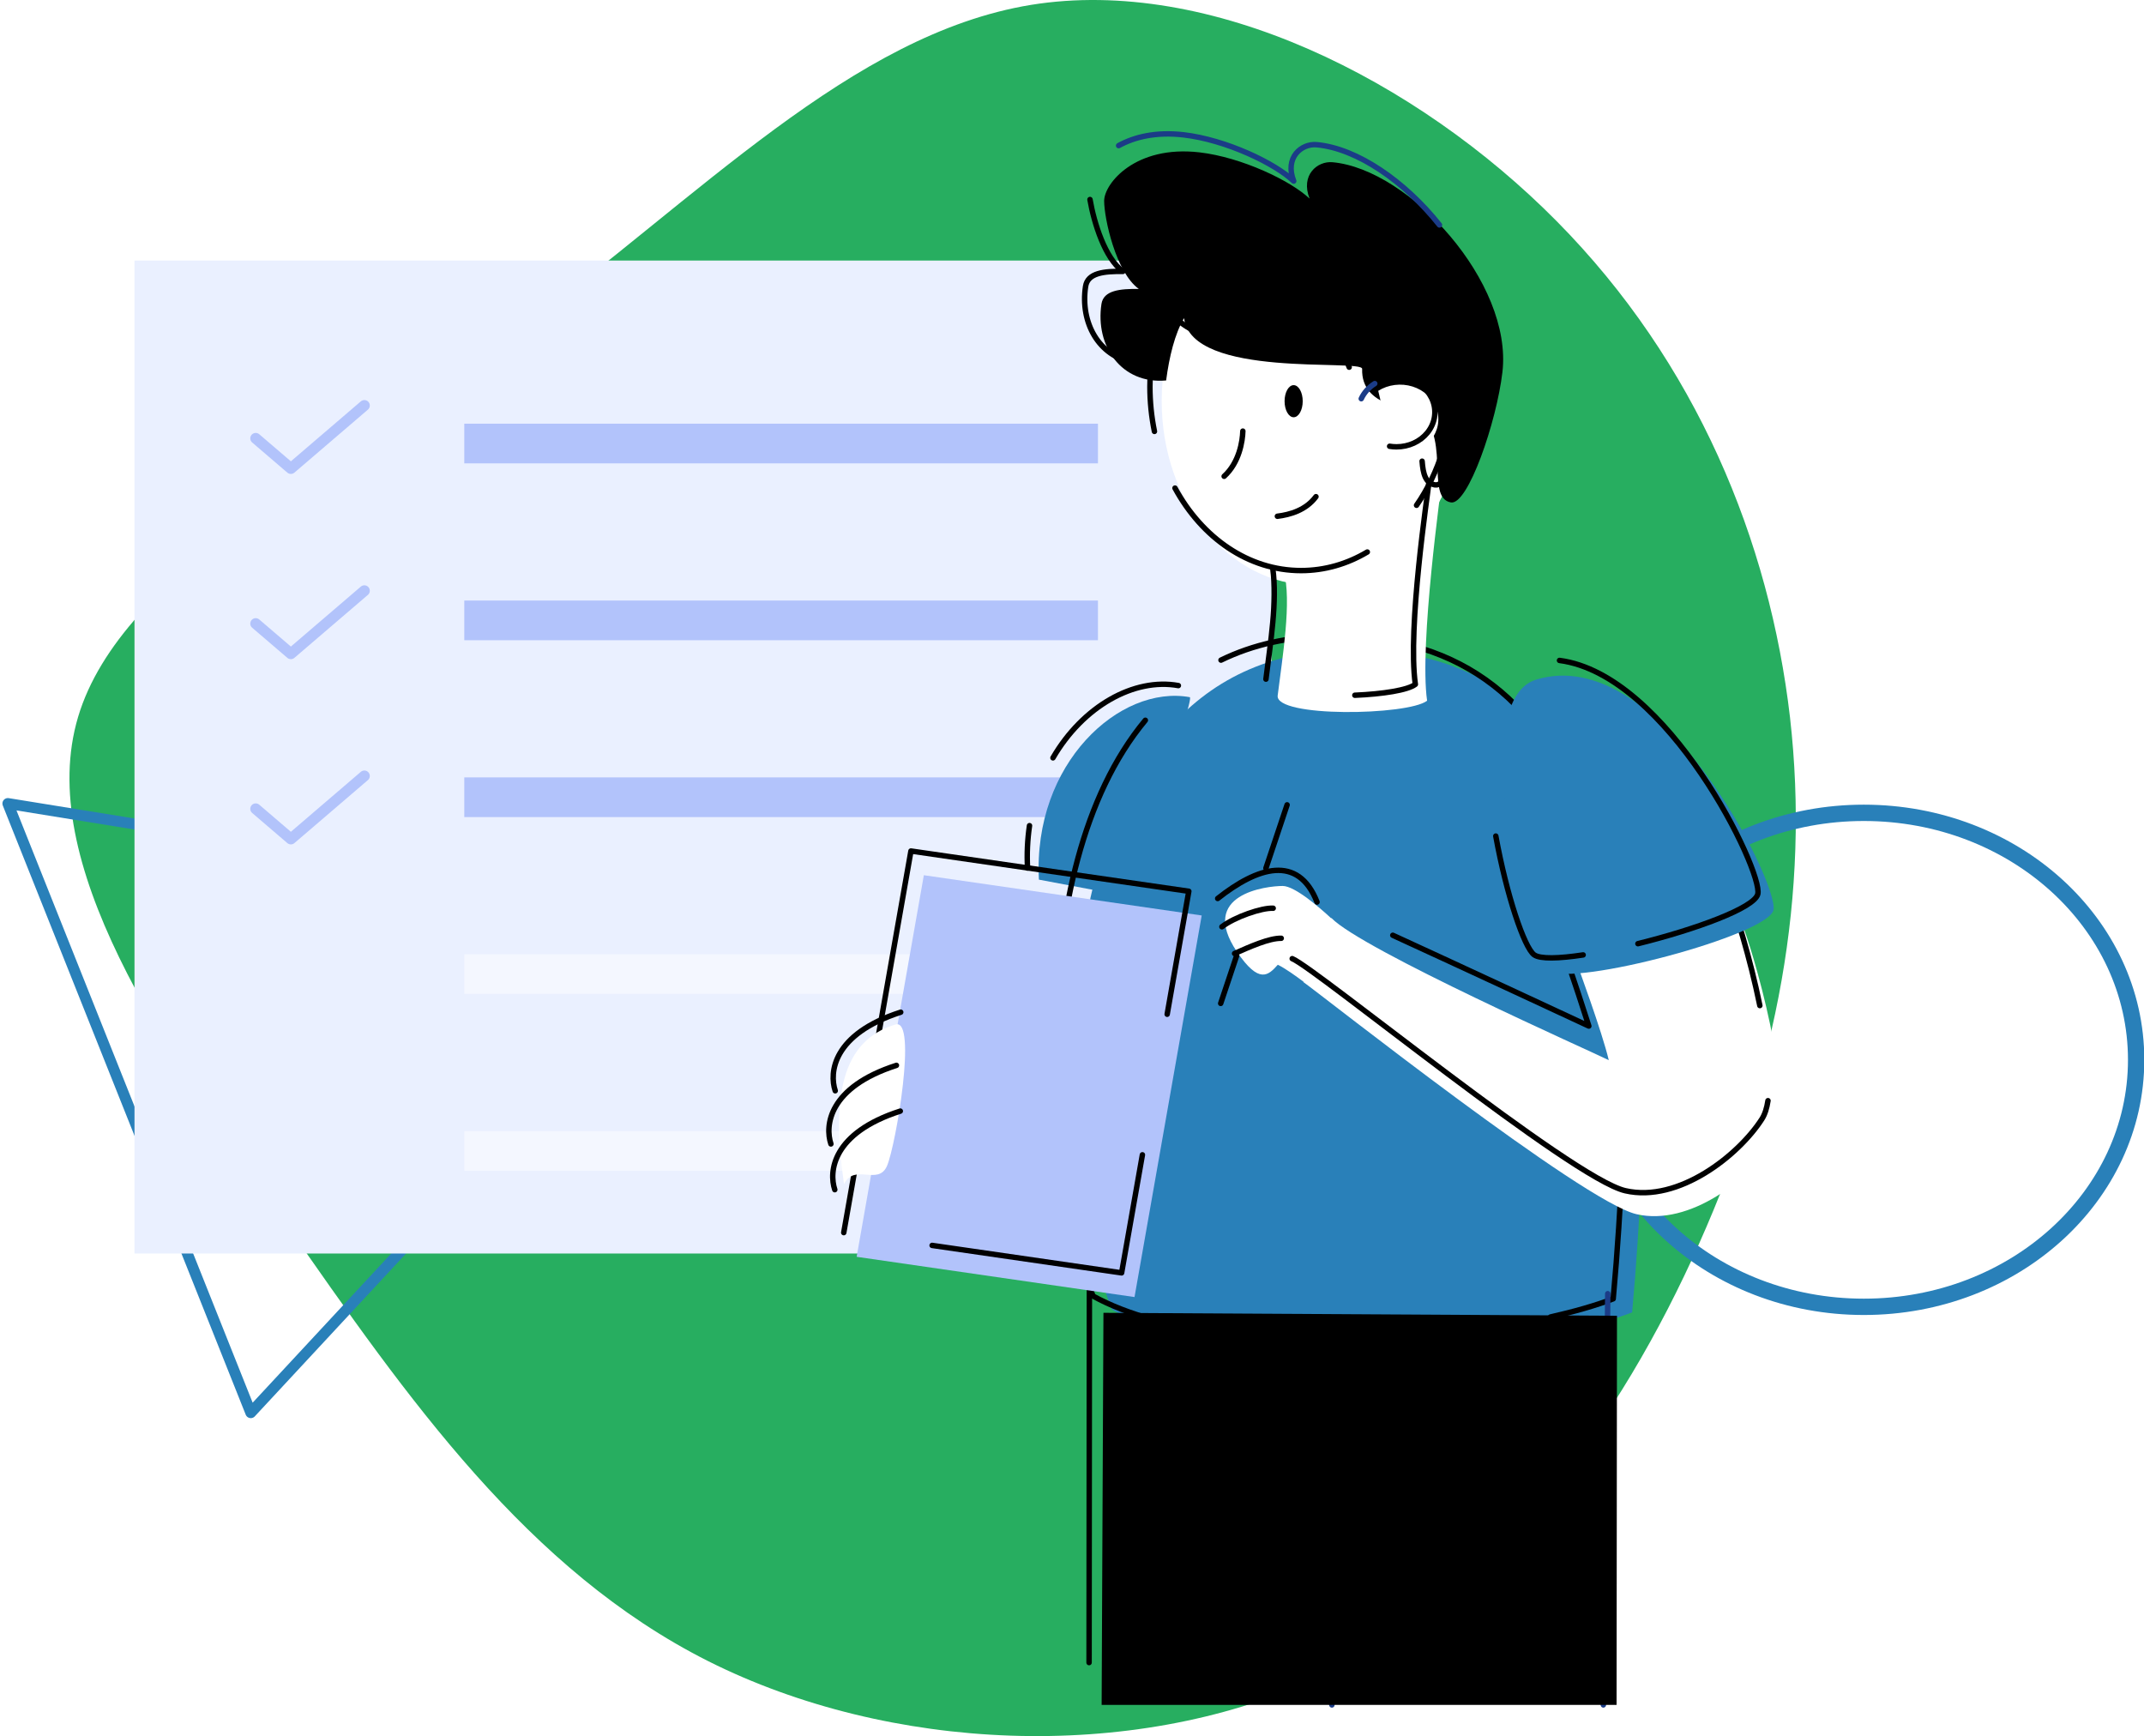 <svg width="394" height="319" viewBox="0 0 394 319" fill="none" xmlns="http://www.w3.org/2000/svg">
<rect x="0" y="0" width="394" height="319" fill="#333333" stroke="none"/>
<g clip-path="url(#clip0)">
<rect width="394" height="319" fill="white"/>
<path d="M286.073 40.646C311.782 66.628 325.183 99.432 328.945 131.801C332.637 164.17 326.688 196.167 312.257 228.475C297.898 260.72 275.061 293.275 241.488 308.592C207.848 323.908 163.404 321.924 130.173 305.243C97.019 288.563 74.998 257.123 52.366 224.568C29.734 192.013 6.417 158.341 14.349 131.739C22.281 105.137 61.391 85.668 94.963 60.923C128.536 36.243 156.502 6.292 189.457 0.897C222.415 -4.436 260.364 14.663 286.073 40.646Z" fill="#27AE60"/>
<path d="M46.086 259.575L23.766 203.609L1.445 147.642L66.048 158.095L130.653 168.547L88.369 214.061L46.086 259.575Z" stroke="#2980B9" stroke-width="2" stroke-linecap="round" stroke-linejoin="round"/>
<path fill-rule="evenodd" clip-rule="evenodd" d="M24.716 47.874H233.676V230.329H24.716V47.874Z" fill="#EAF0FF"/>
<path fill-rule="evenodd" clip-rule="evenodd" d="M85.321 77.852H201.768V85.141H85.321V77.852Z" fill="#B2C3FB"/>
<path fill-rule="evenodd" clip-rule="evenodd" d="M85.321 110.348H201.768V117.637H85.321V110.348Z" fill="#B2C3FB"/>
<path fill-rule="evenodd" clip-rule="evenodd" d="M85.321 142.844H201.768V150.134H85.321V142.844Z" fill="#B2C3FB"/>
<path d="M66.959 74.51L53.454 86.083L46.991 80.548" stroke="#B2C3FB" stroke-width="2" stroke-linecap="round" stroke-linejoin="round"/>
<path d="M66.959 108.545L53.454 120.118L46.991 114.584" stroke="#B2C3FB" stroke-width="2" stroke-linecap="round" stroke-linejoin="round"/>
<path d="M66.959 142.58L53.454 154.154L46.991 148.619" stroke="#B2C3FB" stroke-width="2" stroke-linecap="round" stroke-linejoin="round"/>
<path fill-rule="evenodd" clip-rule="evenodd" d="M85.321 175.342H201.768V182.631H85.321V175.342Z" fill="#F4F7FF"/>
<path fill-rule="evenodd" clip-rule="evenodd" d="M85.321 207.839H201.768V215.128H85.321V207.839Z" fill="#F4F7FF"/>
<path d="M292.468 194.739C292.468 169.674 314.873 149.354 342.512 149.354C370.151 149.354 392.555 169.674 392.555 194.739C392.555 219.804 370.15 240.124 342.512 240.124C314.874 240.124 292.468 219.805 292.468 194.739Z" stroke="#2980B9" stroke-width="3" stroke-linecap="round" stroke-linejoin="round"/>
<path fill-rule="evenodd" clip-rule="evenodd" d="M218.635 128.102C205.779 125.775 189.801 140.257 190.918 161.63L206.428 164.55C206.428 164.55 219.755 128.305 218.635 128.102Z" fill="#2980B9"/>
<path d="M189.191 151.711C188.811 154.292 188.691 156.899 188.832 159.5" stroke="black" stroke-linecap="round" stroke-linejoin="round"/>
<path d="M216.547 125.972C208.405 124.498 199.013 129.765 193.502 139.251" stroke="black" stroke-linecap="round" stroke-linejoin="round"/>
<path fill-rule="evenodd" clip-rule="evenodd" d="M248.456 119.36C296.991 119.36 306.381 170.253 299.933 241.15C278.89 249.153 227.187 253.257 204.333 240.637C193.585 213.344 187.343 119.36 248.456 119.36Z" fill="#2980B9"/>
<path fill-rule="evenodd" clip-rule="evenodd" d="M213.482 73.695C213.482 55.019 225.916 39.878 241.255 39.878C256.594 39.878 269.028 55.019 269.028 73.695C269.028 92.371 256.594 107.512 241.255 107.512C225.917 107.512 213.482 92.372 213.482 73.695Z" fill="white"/>
<path fill-rule="evenodd" clip-rule="evenodd" d="M236.065 73.719C236.065 72.087 236.812 70.767 237.731 70.767C238.651 70.767 239.398 72.088 239.398 73.719C239.398 75.349 238.652 76.669 237.731 76.669C236.81 76.669 236.065 75.348 236.065 73.719Z" fill="black"/>
<path d="M228.396 79.214C228.343 81.037 227.76 84.972 224.96 87.516" stroke="black" stroke-linecap="round" stroke-linejoin="round"/>
<path d="M234.742 94.859C237.07 94.571 239.978 93.755 241.833 91.26" stroke="black" stroke-linecap="round" stroke-linejoin="round"/>
<path d="M286.945 173.632C288.517 177.699 291.977 188.532 291.977 188.532C291.977 188.532 267.47 177.124 255.951 171.852" stroke="black" stroke-linecap="round" stroke-linejoin="round"/>
<path d="M227.251 175.625L224.325 184.373" stroke="black" stroke-linecap="round" stroke-linejoin="round"/>
<path d="M236.53 147.887L232.637 159.526" stroke="black" stroke-linecap="round" stroke-linejoin="round"/>
<path d="M256.105 245.85C235.616 247.037 213.687 245.226 200.855 238.14C192.829 217.76 187.316 160.199 210.478 132.347" stroke="black" stroke-linecap="round" stroke-linejoin="round"/>
<path d="M224.381 121.293C230.196 118.458 237.015 116.863 244.977 116.863C293.512 116.863 302.903 167.756 296.454 238.653C293.252 239.87 289.341 240.998 284.929 241.991" stroke="black" stroke-linecap="round" stroke-linejoin="round"/>
<path d="M295.455 237.708C295.455 242.441 294.646 313.27 294.646 313.27" stroke="#1B3C87" stroke-linecap="round" stroke-linejoin="round"/>
<path fill-rule="evenodd" clip-rule="evenodd" d="M235.715 162.792C232.789 162.792 220.137 164.254 227.3 174.863C231.404 180.943 233.098 179.194 234.819 177.271C236.159 177.904 238.226 179.398 239.558 180.399C239.548 180.419 239.541 180.439 239.531 180.459C243.15 183.019 290.909 220.833 300.732 223.1C310.554 225.367 321.6 216.557 325.845 209.931C330.533 202.623 321.645 172.976 320.076 169.706C318.507 166.437 289.758 176.949 289.758 176.949C289.758 176.949 294.414 189.579 295.642 194.8C292.933 193.418 250.219 174.484 244.656 168.663C244.648 168.68 244.636 168.71 244.626 168.726C242.59 166.838 237.967 162.792 235.715 162.792Z" fill="white"/>
<path d="M200.196 237.018L200.138 305.494" stroke="black" stroke-linecap="round" stroke-linejoin="round"/>
<path d="M236.376 280.478C239.033 290.779 241.947 302.197 244.759 313.27" stroke="#1B3C87" stroke-linecap="round" stroke-linejoin="round"/>
<path fill-rule="evenodd" clip-rule="evenodd" d="M265.049 87.698C264.892 89.418 260.781 118.432 262.256 128.756C258.725 131.48 234.295 131.881 234.798 127.8C235.641 120.965 237.433 110.354 235.904 104.95" fill="white"/>
<path d="M232.64 124.79C233.483 117.955 234.732 110.562 233.898 104.473" stroke="black" stroke-linecap="round" stroke-linejoin="round"/>
<path d="M262.561 88.833C262.402 90.553 258.623 115.421 260.098 125.745C258.707 126.82 254.061 127.533 248.978 127.748" stroke="black" stroke-linecap="round" stroke-linejoin="round"/>
<path d="M251.27 101.429C247.593 103.617 243.461 104.841 239.092 104.841C229.418 104.841 220.898 98.819 215.926 89.683" stroke="black" stroke-linecap="round" stroke-linejoin="round"/>
<path d="M212.15 79.271C211.595 76.552 211.317 73.793 211.319 71.028C211.319 52.351 223.753 37.211 239.092 37.211C254.431 37.211 266.865 52.351 266.865 71.028C266.865 79.341 264.401 86.954 260.315 92.843" stroke="black" stroke-linecap="round" stroke-linejoin="round"/>
<path fill-rule="evenodd" clip-rule="evenodd" d="M266.645 92.321C269.76 92.832 275.024 77.57 276.099 68.364C278.011 51.964 259.046 31.098 244.878 29.808C242.096 29.555 238.955 32.151 240.661 36.495C237.225 33.226 228.217 28.903 220.438 27.996C208.619 26.619 202.908 33.742 202.908 36.914C202.908 40.088 205.03 50.019 209.272 53.088C205.844 53.049 202.795 53.335 202.413 55.852C201.237 63.614 206.089 70.627 214.298 69.91C214.87 65.538 215.903 61.305 217.592 58.456C218.964 69.663 250.38 65.907 250.319 67.778C250.081 74.985 259.513 74.986 259.84 75.164C267.124 79.126 261.678 91.502 266.645 92.321Z" fill="black"/>
<path d="M200.305 36.662C201.041 40.943 203.055 47.48 206.354 49.868C202.928 49.829 199.877 50.115 199.495 52.632C198.483 59.318 201.94 65.444 208.161 66.562" stroke="black" stroke-linecap="round" stroke-linejoin="round"/>
<path d="M264.532 41.334C258.164 33.342 249.398 27.266 241.961 26.588C239.18 26.335 236.037 28.93 237.743 33.274C234.312 30.005 225.301 25.683 217.521 24.776C212.402 24.182 208.428 25.177 205.569 26.758" stroke="#1B3C87" stroke-linecap="round" stroke-linejoin="round"/>
<path d="M261.339 84.739C261.512 87.055 261.962 88.808 263.728 89.099C266.842 89.612 272.108 74.349 273.181 65.143C273.496 62.449 273.246 59.635 272.548 56.807" stroke="black" stroke-linecap="round" stroke-linejoin="round"/>
<path d="M213.274 58.282C213.642 57.231 214.111 56.212 214.676 55.235C216.048 66.442 247.463 62.686 247.397 64.557C247.36 65.699 247.561 66.66 247.938 67.471" stroke="black" stroke-linecap="round" stroke-linejoin="round"/>
<path fill-rule="evenodd" clip-rule="evenodd" d="M253.276 71.814C254.183 71.243 255.225 70.874 256.319 70.736C257.413 70.598 258.527 70.695 259.571 71.02C260.616 71.345 261.561 71.889 262.331 72.606C263.101 73.324 263.674 74.197 264.003 75.153C264.332 76.109 264.409 77.121 264.227 78.109C264.044 79.097 263.608 80.032 262.953 80.838C262.298 81.644 261.443 82.3 260.457 82.751C259.472 83.202 258.382 83.436 257.278 83.435C256.852 83.435 256.426 83.4 256.006 83.331" fill="white"/>
<path d="M252.636 70.483C253.543 69.912 254.585 69.543 255.679 69.405C256.773 69.267 257.887 69.364 258.932 69.689C259.976 70.014 260.922 70.558 261.692 71.276C262.461 71.993 263.034 72.866 263.364 73.822C263.693 74.778 263.769 75.79 263.587 76.778C263.404 77.766 262.968 78.701 262.313 79.507C261.659 80.314 260.804 80.969 259.818 81.42C258.832 81.871 257.743 82.106 256.639 82.104C256.212 82.105 255.787 82.07 255.368 82.001" stroke="black" stroke-linecap="round" stroke-linejoin="round"/>
<path fill-rule="evenodd" clip-rule="evenodd" d="M169.774 160.816L220.837 168.212L208.49 238.328L157.427 230.933L169.774 160.816Z" fill="#B2C3FB"/>
<path d="M155.056 226.488L167.402 156.371L218.466 163.768L214.489 186.366" stroke="black" stroke-linecap="round" stroke-linejoin="round"/>
<path d="M209.939 212.19L206.118 233.884L171.294 228.839" stroke="black" stroke-linecap="round" stroke-linejoin="round"/>
<path fill-rule="evenodd" clip-rule="evenodd" d="M155.106 217.579C152.782 201.642 154.57 191.215 164.577 188.244C168.616 187.045 164.637 210.339 163.028 214.175C161.419 218.01 157.011 213.635 155.106 217.579Z" fill="white"/>
<path d="M153.488 200.425C152.378 197.12 153.012 190.01 165.526 185.987" stroke="black" stroke-linecap="round" stroke-linejoin="round"/>
<path d="M152.695 210.194C151.587 206.89 152.22 199.779 164.735 195.757" stroke="black" stroke-linecap="round" stroke-linejoin="round"/>
<path d="M153.409 218.599C152.3 215.294 152.933 208.183 165.447 204.16" stroke="black" stroke-linecap="round" stroke-linejoin="round"/>
<path d="M250.156 73.262C250.675 72.14 251.537 71.177 252.638 70.483" stroke="#1B3C87" stroke-linecap="round" stroke-linejoin="round"/>
<path d="M324.9 202.243C324.688 203.619 324.327 204.77 323.782 205.619C319.533 212.245 308.485 221.056 298.668 218.789C288.852 216.521 241.671 177.816 237.468 176.147" stroke="black" stroke-linecap="round" stroke-linejoin="round"/>
<path d="M318.013 165.395C318.82 167.079 321.568 175.753 323.404 184.771" stroke="black" stroke-linecap="round" stroke-linejoin="round"/>
<path d="M242.031 165.747C238.555 156.898 231.064 159.324 223.771 165.093" stroke="black" stroke-linecap="round" stroke-linejoin="round"/>
<path d="M233.973 166.887C231.928 166.751 226.864 168.493 224.55 170.292" stroke="black" stroke-linecap="round" stroke-linejoin="round"/>
<path d="M235.452 172.406C233.243 172.362 229.644 173.973 226.879 175.202" stroke="black" stroke-linecap="round" stroke-linejoin="round"/>
<path fill-rule="evenodd" clip-rule="evenodd" d="M282.259 124.89C305.06 117.861 326.984 162.53 325.911 167.213C324.837 171.896 288.947 181.34 284.81 178.383C280.673 175.426 269.052 128.961 282.259 124.89Z" fill="#2980B9"/>
<path d="M290.936 175.463C286.489 176.136 283.049 176.245 281.93 175.445C280.112 174.144 276.846 164.441 274.88 153.625" stroke="black" stroke-linecap="round" stroke-linejoin="round"/>
<path d="M286.589 121.352C306.578 123.961 323.99 160.09 323.03 164.274C322.445 166.829 311.496 170.803 300.997 173.399" stroke="black" stroke-linecap="round" stroke-linejoin="round"/>
<path fill-rule="evenodd" clip-rule="evenodd" d="M297.076 313.27L297.15 241.767L202.778 241.222L202.445 313.27H297.076Z" fill="black"/>
</g>
<defs>
<clipPath id="clip0">
<rect width="394" height="319" fill="white"/>
</clipPath>
</defs>
</svg>
